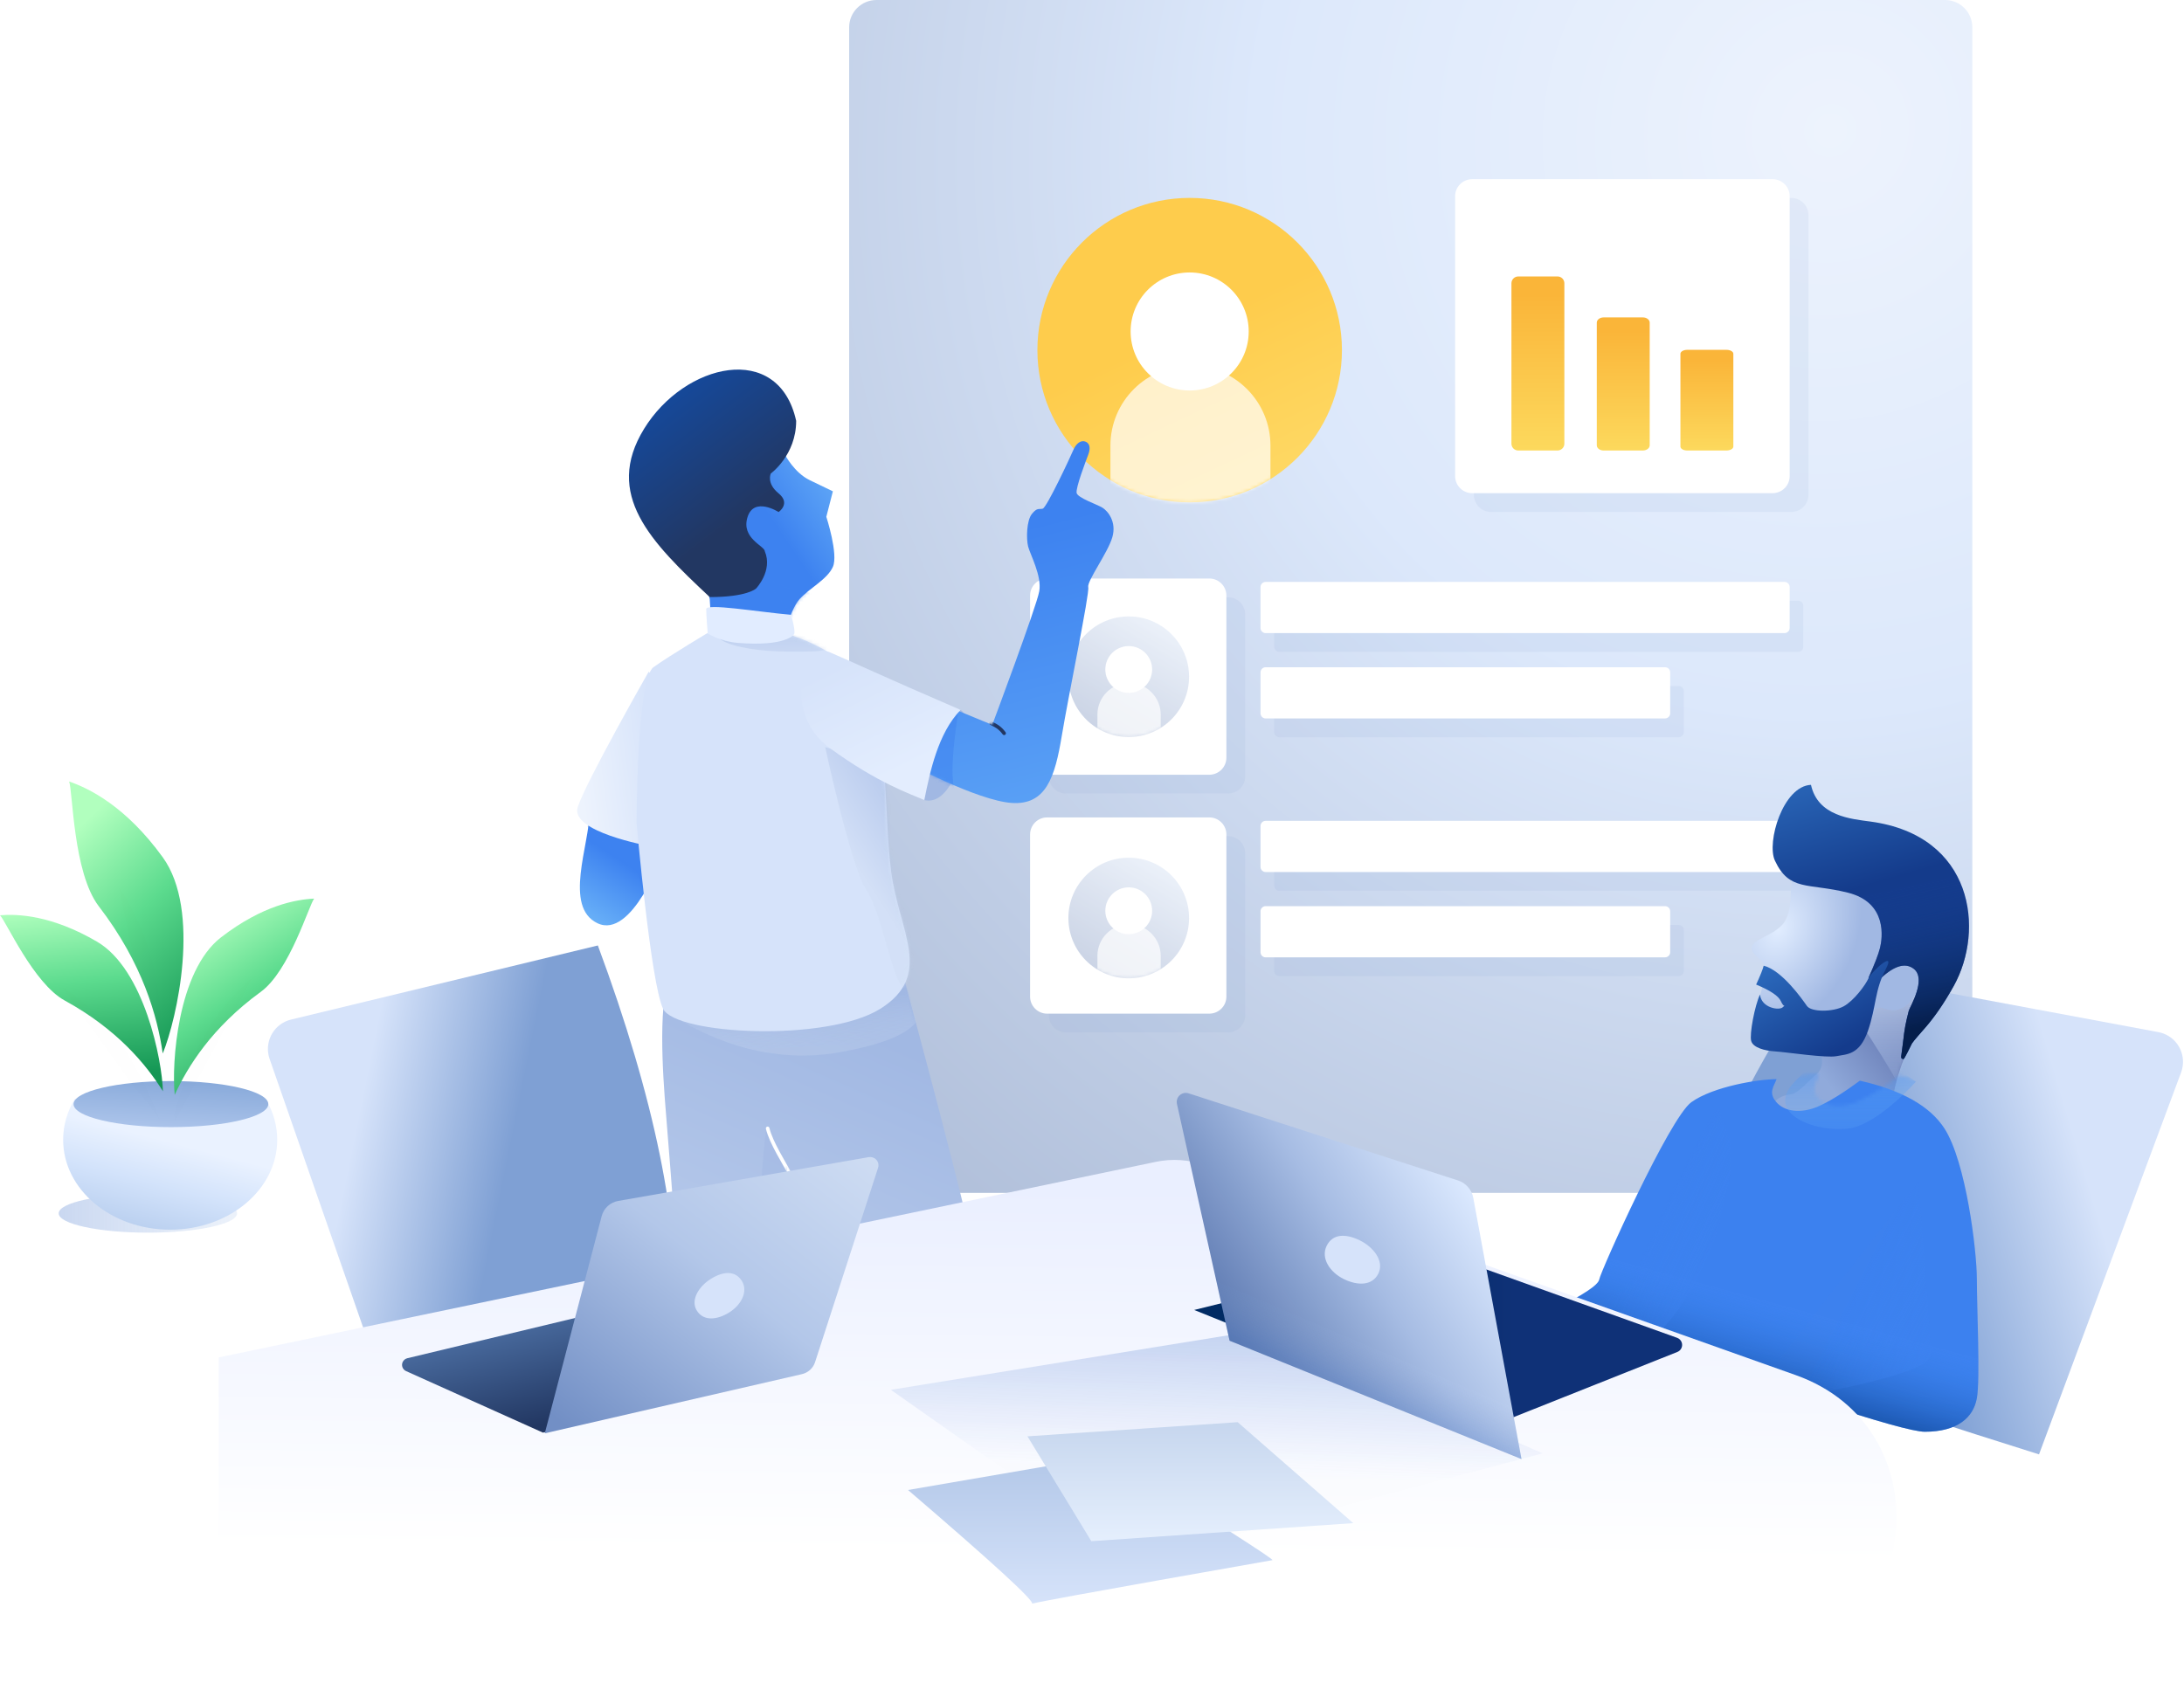 <svg width="651" height="504" viewBox="0 0 651 504" fill="none" xmlns="http://www.w3.org/2000/svg">
<path opacity="0.7" fill-rule="evenodd" clip-rule="evenodd" d="M44.082 355.998C58.766 355.998 70.67 358.577 70.67 361.758C70.67 364.94 58.766 367.519 44.082 367.519C29.398 367.519 17.495 364.94 17.495 361.758C17.495 358.577 29.398 355.998 44.082 355.998Z" fill="url(#paint0_linear)"/>
<path fill-rule="evenodd" clip-rule="evenodd" d="M79.513 328.244C81.514 331.749 82.634 335.676 82.634 339.823C82.634 354.629 68.35 366.632 50.729 366.632C33.108 366.632 18.824 354.629 18.824 339.823C18.824 335.435 20.079 331.293 22.303 327.636C36.437 329.874 64.569 329.73 79.513 328.244Z" fill="url(#paint1_linear)"/>
<mask id="mask0" mask-type="alpha" maskUnits="userSpaceOnUse" x="18" y="327" width="65" height="40">
<path fill-rule="evenodd" clip-rule="evenodd" d="M79.513 328.244C81.514 331.749 82.634 335.676 82.634 339.823C82.634 354.629 68.35 366.632 50.729 366.632C33.108 366.632 18.824 354.629 18.824 339.823C18.824 335.435 20.079 331.293 22.303 327.636C36.437 329.874 64.569 329.73 79.513 328.244Z" fill="white"/>
</mask>
<g mask="url(#mask0)">
</g>
<path fill-rule="evenodd" clip-rule="evenodd" d="M50.952 322.32C66.981 322.32 79.976 325.395 79.976 329.188C79.976 332.981 66.981 336.056 50.952 336.056C34.922 336.056 21.927 332.981 21.927 329.188C21.927 325.395 34.922 322.32 50.952 322.32Z" fill="url(#paint2_linear)"/>
<mask id="mask1" mask-type="alpha" maskUnits="userSpaceOnUse" x="21" y="322" width="59" height="15">
<path fill-rule="evenodd" clip-rule="evenodd" d="M50.952 322.32C66.981 322.32 79.976 325.395 79.976 329.188C79.976 332.981 66.981 336.056 50.952 336.056C34.922 336.056 21.927 332.981 21.927 329.188C21.927 325.395 34.922 322.32 50.952 322.32Z" fill="white"/>
</mask>
<g mask="url(#mask1)">
</g>
<g filter="url(#filter0_i)">
<path fill-rule="evenodd" clip-rule="evenodd" d="M48.513 324.092C46.928 313.123 42.568 297.283 29.459 280.222C21.737 270.173 21.711 245.699 20.596 243C26.655 245.084 37.541 250.455 48.513 265.599C60.015 281.475 52.718 313.852 48.513 324.092Z" fill="url(#paint3_linear)"/>
</g>
<mask id="mask2" mask-type="alpha" maskUnits="userSpaceOnUse" x="20" y="243" width="35" height="82">
<path fill-rule="evenodd" clip-rule="evenodd" d="M48.513 324.092C46.928 313.123 42.568 297.283 29.459 280.222C21.737 270.173 21.711 245.699 20.596 243C26.655 245.084 37.541 250.455 48.513 265.599C60.015 281.475 52.718 313.852 48.513 324.092Z" fill="white"/>
</mask>
<g mask="url(#mask2)">
<g style="mix-blend-mode:multiply" opacity="0.5">
<path fill-rule="evenodd" clip-rule="evenodd" d="M48.069 324.092C49.279 297.428 45.959 280.599 35.522 264.713Z" fill="black" fill-opacity="0.01"/>
</g>
</g>
<g filter="url(#filter1_i)">
<path fill-rule="evenodd" clip-rule="evenodd" d="M48.563 335.351C43.666 327.519 35.014 316.904 19.276 308.297C10.005 303.228 1.758 284.572 0 282.889C5.324 282.442 15.436 282.881 28.9 290.744C43.013 298.987 48.329 326.129 48.563 335.351Z" fill="url(#paint4_linear)"/>
</g>
<mask id="mask3" mask-type="alpha" maskUnits="userSpaceOnUse" x="0" y="282" width="49" height="54">
<path fill-rule="evenodd" clip-rule="evenodd" d="M48.563 335.351C43.666 327.519 35.014 316.904 19.276 308.297C10.005 303.228 1.758 284.572 0 282.889C5.324 282.442 15.436 282.881 28.9 290.744C43.013 298.987 48.329 326.129 48.563 335.351Z" fill="white"/>
</mask>
<g mask="url(#mask3)">
<g style="mix-blend-mode:multiply" opacity="0.5">
<path fill-rule="evenodd" clip-rule="evenodd" d="M48.224 335.5C40.184 314.759 31.993 303.041 18.688 294.433Z" fill="black" fill-opacity="0.01"/>
</g>
</g>
<g filter="url(#filter2_i)">
<path fill-rule="evenodd" clip-rule="evenodd" d="M52.08 336.425C55.941 327.994 63.181 316.309 77.741 305.71C86.317 299.466 92.11 279.827 93.643 277.924C88.282 278.165 78.267 279.907 65.877 289.472C52.888 299.5 51.115 327.212 52.08 336.425Z" fill="url(#paint5_linear)"/>
</g>
<mask id="mask4" mask-type="alpha" maskUnits="userSpaceOnUse" x="51" y="277" width="43" height="60">
<path fill-rule="evenodd" clip-rule="evenodd" d="M52.08 336.425C55.941 327.994 63.181 316.309 77.741 305.71C86.317 299.466 92.11 279.827 93.643 277.924C88.282 278.165 78.267 279.907 65.877 289.472C52.888 299.5 51.115 327.212 52.08 336.425Z" fill="white"/>
</mask>
<g mask="url(#mask4)">
<g style="mix-blend-mode:multiply" opacity="0.5">
<path fill-rule="evenodd" clip-rule="evenodd" d="M50.956 336.406C56.274 314.717 62.911 301.993 75.047 291.705Z" fill="black" fill-opacity="0.01"/>
</g>
</g>
<path fill-rule="evenodd" clip-rule="evenodd" d="M579.761 355.648H261.255C256.759 355.648 253.114 352.003 253.114 347.507V8.141C253.114 3.644 256.759 0 261.255 0H579.761C584.257 0 587.902 3.644 587.902 8.141V347.507C587.902 351.988 584.281 355.623 579.761 355.648Z" fill="url(#paint6_radial)"/>
<g opacity="0.1">
<path fill-rule="evenodd" clip-rule="evenodd" d="M533.97 152.638H444.422C441.612 152.638 439.333 150.36 439.333 147.55V64.108C439.333 61.298 441.612 59.02 444.422 59.02H533.97C536.78 59.02 539.057 61.298 539.057 64.108V147.55C539.057 150.343 536.806 152.611 533.97 152.638Z" fill="#7E9ACA"/>
<path fill-rule="evenodd" clip-rule="evenodd" d="M366.067 236.589H317.732C314.922 236.589 312.644 234.311 312.644 231.501V183.166C312.644 180.356 314.922 178.078 317.732 178.078H366.067C368.877 178.078 371.155 180.356 371.155 183.166V231.501C371.155 234.295 368.904 236.562 366.067 236.589Z" fill="#7E9ACA"/>
<path fill-rule="evenodd" clip-rule="evenodd" d="M366.067 307.821H317.732C314.922 307.821 312.644 305.543 312.644 302.733V254.397C312.644 251.587 314.922 249.309 317.732 249.309H366.067C368.877 249.309 371.155 251.587 371.155 254.397V302.733C371.155 305.526 368.904 307.794 366.067 307.821Z" fill="#7E9ACA"/>
<path fill-rule="evenodd" clip-rule="evenodd" d="M536.004 194.359H381.33C380.488 194.359 379.804 193.676 379.804 192.833V180.622C379.804 179.779 380.488 179.095 381.33 179.095H536.004C536.847 179.095 537.531 179.779 537.531 180.622V192.833C537.531 193.66 536.873 194.334 536.004 194.359Z" fill="#7E9ACA"/>
<path fill-rule="evenodd" clip-rule="evenodd" d="M536.004 265.591H381.33C380.488 265.591 379.804 264.908 379.804 264.065V251.854C379.804 251.011 380.488 250.327 381.33 250.327H536.004C536.847 250.327 537.531 251.011 537.531 251.854V264.065C537.531 264.892 536.873 265.566 536.004 265.591Z" fill="#7E9ACA"/>
<path fill-rule="evenodd" clip-rule="evenodd" d="M500.389 219.799H381.331C380.488 219.799 379.804 219.116 379.804 218.273V206.062C379.804 205.219 380.488 204.535 381.331 204.535H500.389C501.232 204.535 501.915 205.219 501.915 206.062V218.273C501.915 219.1 501.257 219.773 500.389 219.799Z" fill="#7E9ACA"/>
<path fill-rule="evenodd" clip-rule="evenodd" d="M500.389 291.031H381.331C380.488 291.031 379.804 290.347 379.804 289.504V277.293C379.804 276.45 380.488 275.767 381.331 275.767H500.389C501.232 275.767 501.915 276.45 501.915 277.293V289.504C501.915 290.331 501.257 291.005 500.389 291.031Z" fill="#7E9ACA"/>
</g>
<path fill-rule="evenodd" clip-rule="evenodd" d="M528.372 147.042H438.824C436.014 147.042 433.736 144.764 433.736 141.954V58.511C433.736 55.701 436.014 53.423 438.824 53.423H528.372C531.182 53.423 533.46 55.701 533.46 58.511V141.954C533.46 144.747 531.209 147.014 528.372 147.042Z" fill="white"/>
<path fill-rule="evenodd" clip-rule="evenodd" d="M464.264 134.321H452.561C451.438 134.321 450.526 133.41 450.526 132.286V84.46C450.526 83.336 451.438 82.424 452.561 82.424H464.264C465.388 82.424 466.299 83.336 466.299 84.46V132.286C466.299 133.394 465.413 134.296 464.264 134.321Z" fill="url(#paint7_linear)"/>
<path fill-rule="evenodd" clip-rule="evenodd" d="M489.703 134.321H478.001C476.877 134.321 475.966 133.625 475.966 132.765V96.192C475.966 95.332 476.877 94.635 478.001 94.635H489.703C490.827 94.635 491.738 95.332 491.738 96.192V132.765C491.738 133.612 490.853 134.302 489.703 134.321Z" fill="url(#paint8_linear)"/>
<path fill-rule="evenodd" clip-rule="evenodd" d="M514.635 134.321H502.933C501.809 134.321 500.897 133.794 500.897 133.144V105.48C500.897 104.83 501.809 104.302 502.933 104.302H514.635C515.759 104.302 516.67 104.83 516.67 105.48V133.144C516.67 133.785 515.784 134.307 514.635 134.321Z" fill="url(#paint9_linear)"/>
<path fill-rule="evenodd" clip-rule="evenodd" d="M531.933 188.763H377.259C376.416 188.763 375.733 188.08 375.733 187.237V175.026C375.733 174.183 376.416 173.5 377.259 173.5H531.933C532.776 173.5 533.459 174.183 533.459 175.026V187.237C533.459 188.064 532.801 188.738 531.933 188.763Z" fill="white"/>
<path fill-rule="evenodd" clip-rule="evenodd" d="M531.933 259.995H377.259C376.416 259.995 375.733 259.311 375.733 258.468V246.257C375.733 245.414 376.416 244.731 377.259 244.731H531.933C532.776 244.731 533.459 245.414 533.459 246.257V258.468C533.459 259.296 532.801 259.969 531.933 259.995Z" fill="white"/>
<path fill-rule="evenodd" clip-rule="evenodd" d="M496.317 214.203H377.259C376.416 214.203 375.733 213.52 375.733 212.677V200.466C375.733 199.623 376.416 198.939 377.259 198.939H496.317C497.16 198.939 497.844 199.623 497.844 200.466V212.677C497.844 213.504 497.186 214.177 496.317 214.203Z" fill="white"/>
<path fill-rule="evenodd" clip-rule="evenodd" d="M496.317 285.434H377.259C376.416 285.434 375.733 284.751 375.733 283.908V271.697C375.733 270.854 376.416 270.17 377.259 270.17H496.317C497.16 270.17 497.844 270.854 497.844 271.697V283.908C497.844 284.735 497.186 285.408 496.317 285.434Z" fill="white"/>
<path fill-rule="evenodd" clip-rule="evenodd" d="M360.469 230.993H312.133C309.323 230.993 307.045 228.715 307.045 225.905V177.57C307.045 174.76 309.323 172.482 312.133 172.482H360.469C363.279 172.482 365.557 174.76 365.557 177.57V225.905C365.557 228.699 363.306 230.966 360.469 230.993Z" fill="white"/>
<path fill-rule="evenodd" clip-rule="evenodd" d="M360.469 302.225H312.133C309.323 302.225 307.045 299.947 307.045 297.137V248.801C307.045 245.991 309.323 243.713 312.133 243.713H360.469C363.279 243.713 365.557 245.991 365.557 248.801V297.137C365.557 299.93 363.306 302.198 360.469 302.225Z" fill="white"/>
<g opacity="0.6">
<path opacity="0.6" fill-rule="evenodd" clip-rule="evenodd" d="M336.45 219.749C346.382 219.749 354.434 211.698 354.434 201.767C354.434 191.835 346.382 183.784 336.45 183.784C326.517 183.784 318.465 191.835 318.465 201.767C318.465 211.698 326.517 219.749 336.45 219.749Z" fill="url(#paint10_linear)"/>
<mask id="mask5" mask-type="alpha" maskUnits="userSpaceOnUse" x="318" y="183" width="37" height="37">
<path fill-rule="evenodd" clip-rule="evenodd" d="M336.45 219.749C346.382 219.749 354.434 211.698 354.434 201.767C354.434 191.835 346.382 183.784 336.45 183.784C326.517 183.784 318.465 191.835 318.465 201.767C318.465 211.698 326.517 219.749 336.45 219.749Z" fill="white"/>
</mask>
<g mask="url(#mask5)">
<path opacity="0.7" fill-rule="evenodd" clip-rule="evenodd" d="M327.113 213.068C327.113 207.858 331.337 203.634 336.548 203.634V203.634C341.758 203.634 345.982 207.858 345.982 213.068V224.662H327.113V213.068Z" fill="white"/>
<path fill-rule="evenodd" clip-rule="evenodd" d="M336.45 206.582C340.304 206.582 343.428 203.458 343.428 199.605C343.428 195.752 340.304 192.628 336.45 192.628C332.597 192.628 329.473 195.752 329.473 199.605C329.473 203.458 332.597 206.582 336.45 206.582Z" fill="white"/>
</g>
</g>
<g opacity="0.6">
<path opacity="0.6" fill-rule="evenodd" clip-rule="evenodd" d="M336.45 291.686C346.382 291.686 354.434 283.635 354.434 273.704C354.434 263.772 346.382 255.721 336.45 255.721C326.517 255.721 318.465 263.772 318.465 273.704C318.465 283.635 326.517 291.686 336.45 291.686Z" fill="url(#paint11_linear)"/>
<mask id="mask6" mask-type="alpha" maskUnits="userSpaceOnUse" x="318" y="255" width="37" height="37">
<path fill-rule="evenodd" clip-rule="evenodd" d="M336.45 291.686C346.382 291.686 354.434 283.635 354.434 273.704C354.434 263.772 346.382 255.721 336.45 255.721C326.517 255.721 318.465 263.772 318.465 273.704C318.465 283.635 326.517 291.686 336.45 291.686Z" fill="white"/>
</mask>
<g mask="url(#mask6)">
<path opacity="0.7" fill-rule="evenodd" clip-rule="evenodd" d="M327.113 285.005C327.113 279.795 331.337 275.571 336.548 275.571V275.571C341.758 275.571 345.982 279.795 345.982 285.005V296.599H327.113V285.005Z" fill="white"/>
<path fill-rule="evenodd" clip-rule="evenodd" d="M336.45 278.519C340.304 278.519 343.428 275.395 343.428 271.542C343.428 267.689 340.304 264.565 336.45 264.565C332.597 264.565 329.473 267.689 329.473 271.542C329.473 275.395 332.597 278.519 336.45 278.519Z" fill="white"/>
</g>
</g>
<g filter="url(#filter3_d)">
<path fill-rule="evenodd" clip-rule="evenodd" d="M349.612 144.77C374.679 144.77 395 124.452 395 99.388C395 74.324 374.679 54.006 349.612 54.006C324.546 54.006 304.225 74.324 304.225 99.388C304.225 124.452 324.546 144.77 349.612 144.77Z" fill="url(#paint12_linear)"/>
<mask id="mask7" mask-type="alpha" maskUnits="userSpaceOnUse" x="304" y="54" width="91" height="91">
<path fill-rule="evenodd" clip-rule="evenodd" d="M349.387 144.904C374.454 144.904 394.774 124.586 394.774 99.522C394.774 74.458 374.454 54.139 349.387 54.139C324.321 54.139 304 74.458 304 99.522C304 124.586 324.321 144.904 349.387 144.904Z" fill="white"/>
</mask>
<g mask="url(#mask7)">
<path opacity="0.7" fill-rule="evenodd" clip-rule="evenodd" d="M325.993 127.871C325.993 114.698 336.672 104.019 349.845 104.019V104.019C363.017 104.019 373.696 114.698 373.696 127.871V157.274H325.993V127.871Z" fill="white"/>
<path fill-rule="evenodd" clip-rule="evenodd" d="M349.613 111.428C359.333 111.428 367.212 103.55 367.212 93.831C367.212 84.112 359.333 76.234 349.613 76.234C339.894 76.234 332.014 84.112 332.014 93.831C332.014 103.55 339.894 111.428 349.613 111.428Z" fill="white"/>
</g>
</g>
<path fill-rule="evenodd" clip-rule="evenodd" d="M175.73 242.189C175.73 251.73 167.872 270.426 178.119 275.273C188.367 280.121 197.429 254.945 197.429 254.945C197.429 254.945 196.647 236.458 187.383 236.458C178.119 236.458 175.73 232.649 175.73 242.189Z" fill="url(#paint13_linear)"/>
<mask id="mask8" mask-type="alpha" maskUnits="userSpaceOnUse" x="172" y="235" width="26" height="41">
<path fill-rule="evenodd" clip-rule="evenodd" d="M175.73 242.189C175.73 251.73 167.872 270.426 178.119 275.273C188.367 280.121 197.429 254.945 197.429 254.945C197.429 254.945 196.647 236.458 187.383 236.458C178.119 236.458 175.73 232.649 175.73 242.189Z" fill="white"/>
</mask>
<g mask="url(#mask8)">
<g opacity="0.5">
<path fill-rule="evenodd" clip-rule="evenodd" d="M175.14 246.461C175.966 248.141 187.227 257.024 189.089 259.125C190.952 261.225 191.377 266.716 192.447 266.149C193.516 265.581 192.447 249.476 192.447 249.476C192.447 249.476 174.313 244.782 175.14 246.461Z" fill="#3D82F0" style="mix-blend-mode:multiply"/>
</g>
</g>
<path fill-rule="evenodd" clip-rule="evenodd" d="M194.058 458.511C193.886 463.439 192.398 469.551 193.586 472.043C194.773 474.534 201.038 476.041 203.119 476.114C205.201 476.187 206.019 472.701 209.189 474.619C212.358 476.538 230.786 477.08 232.239 469.794C233.692 462.509 224.351 462.182 220.197 462.037C216.043 461.892 211.714 459.715 205.729 454.247C199.744 448.778 194.231 453.584 194.058 458.511Z" fill="url(#paint14_linear)"/>
<path fill-rule="evenodd" clip-rule="evenodd" d="M214.071 460.19C214.035 460.483 214.243 460.749 214.536 460.785C214.53 460.785 214.53 460.785 214.536 460.787C214.552 460.793 214.605 460.812 214.702 460.871C214.823 460.943 214.973 461.052 215.141 461.196C215.476 461.485 215.855 461.891 216.18 462.366C216.847 463.34 217.197 464.455 216.763 465.428C216.642 465.697 216.763 466.013 217.032 466.133C217.302 466.253 217.617 466.133 217.738 465.863C218.4 464.38 217.804 462.847 217.061 461.763C216.682 461.209 216.24 460.734 215.837 460.387C215.635 460.213 215.436 460.066 215.252 459.955C215.083 459.854 214.875 459.751 214.666 459.725C214.373 459.69 214.107 459.898 214.071 460.19Z" fill="white"/>
<path fill-rule="evenodd" clip-rule="evenodd" d="M219.191 461.453C219.155 461.746 219.363 462.012 219.655 462.048C219.945 462.084 220.55 462.307 221.037 462.846C221.503 463.362 221.887 464.196 221.725 465.517C221.689 465.809 221.897 466.076 222.19 466.112C222.482 466.148 222.749 465.939 222.785 465.647C222.983 464.034 222.513 462.887 221.829 462.13C221.165 461.396 220.323 461.054 219.786 460.988C219.493 460.952 219.226 461.161 219.191 461.453Z" fill="white"/>
<path fill-rule="evenodd" clip-rule="evenodd" d="M286.364 468.879C286.794 473.79 286.062 480.039 287.545 482.367C289.027 484.695 295.428 485.427 297.503 485.246C299.578 485.064 299.966 481.504 303.345 483.023C306.725 484.541 325.081 482.833 325.635 475.424C326.189 468.016 316.879 468.831 312.738 469.193C308.597 469.555 304.035 467.922 297.429 463.224C290.822 458.525 285.935 463.967 286.364 468.879Z" fill="url(#paint15_linear)"/>
<path fill-rule="evenodd" clip-rule="evenodd" d="M306.434 468.106C306.434 468.401 306.673 468.64 306.967 468.64C306.962 468.64 306.962 468.64 306.968 468.642C306.984 468.645 307.04 468.658 307.143 468.704C307.271 468.761 307.434 468.851 307.618 468.974C307.986 469.22 308.412 469.577 308.793 470.008C309.573 470.894 310.056 471.958 309.743 472.977C309.657 473.259 309.815 473.557 310.097 473.644C310.379 473.73 310.678 473.572 310.764 473.29C311.241 471.737 310.462 470.288 309.593 469.302C309.149 468.799 308.653 468.381 308.21 468.086C307.989 467.938 307.774 467.816 307.577 467.729C307.397 467.649 307.178 467.572 306.967 467.572C306.673 467.572 306.434 467.811 306.434 468.106Z" fill="white"/>
<path fill-rule="evenodd" clip-rule="evenodd" d="M311.669 468.736C311.669 469.03 311.908 469.269 312.203 469.269C312.495 469.269 313.122 469.417 313.671 469.893C314.197 470.348 314.68 471.129 314.68 472.46C314.68 472.755 314.919 472.994 315.214 472.994C315.509 472.994 315.748 472.755 315.748 472.46C315.748 470.835 315.142 469.754 314.37 469.086C313.622 468.438 312.745 468.202 312.203 468.202C311.908 468.202 311.669 468.441 311.669 468.736Z" fill="white"/>
<path fill-rule="evenodd" clip-rule="evenodd" d="M269.626 292.404C269.626 292.404 289.753 366.147 292.373 382.927C294.994 399.706 301.406 456.424 300.501 465.571C296.121 470.038 288.23 467.364 286.856 466.544C285.482 465.725 277.013 419.06 269.626 400.957C262.238 382.854 245.614 366.193 234.66 347.98C234.66 359.834 226.201 391.559 226.201 391.559C226.201 391.559 213.866 447.583 209.669 456.651C207.677 459.868 197.623 457.509 193.723 456.651C193.723 448.154 202.132 405.225 202.132 390.323C202.132 375.42 199.806 348.412 198.937 337.34C198.069 326.268 195.946 304.787 198.937 292.404C206.521 292.404 269.626 292.404 269.626 292.404Z" fill="url(#paint16_linear)"/>
<mask id="mask9" mask-type="alpha" maskUnits="userSpaceOnUse" x="193" y="292" width="108" height="177">
<path fill-rule="evenodd" clip-rule="evenodd" d="M269.626 292.404C269.626 292.404 289.753 366.147 292.373 382.927C294.994 399.706 301.406 456.424 300.501 465.571C296.121 470.038 288.23 467.364 286.856 466.544C285.482 465.725 277.013 419.06 269.626 400.957C262.238 382.854 245.614 366.193 234.66 347.98C234.66 359.834 226.201 391.559 226.201 391.559C226.201 391.559 213.866 447.583 209.669 456.651C207.677 459.868 197.623 457.509 193.723 456.651C193.723 448.154 202.132 405.225 202.132 390.323C202.132 375.42 199.806 348.412 198.937 337.34C198.069 326.268 195.946 304.787 198.937 292.404C206.521 292.404 269.626 292.404 269.626 292.404Z" fill="white"/>
</mask>
<g mask="url(#mask9)">
<g opacity="0.5">
<path fill-rule="evenodd" clip-rule="evenodd" d="M224.045 400.171C224.045 392.953 227.764 333.972 228.618 336.392C229.473 338.813 236.126 351.883 236.126 351.883C236.126 351.883 224.045 407.389 224.045 400.171Z" fill="#A1B8E3" style="mix-blend-mode:multiply"/>
</g>
<path fill-rule="evenodd" clip-rule="evenodd" d="M228.696 335.906C228.983 335.837 229.271 336.014 229.339 336.301C229.842 338.411 231.073 340.966 232.437 343.481C233.034 344.582 233.661 345.684 234.256 346.728C234.997 348.029 235.686 349.238 236.198 350.24C236.332 350.503 236.228 350.824 235.966 350.959C235.703 351.093 235.382 350.989 235.247 350.726C234.737 349.73 234.075 348.567 233.351 347.296C232.758 346.256 232.123 345.143 231.498 343.99C230.133 341.473 228.839 338.809 228.3 336.549C228.232 336.262 228.409 335.974 228.696 335.906Z" fill="white"/>
<g opacity="0.5">
<path fill-rule="evenodd" clip-rule="evenodd" d="M203.595 304.724C208.3 307.254 226.725 318.024 250.465 313.708C262.195 311.576 269.741 308.785 273.125 304.724C273.125 302.723 270.28 294.31 269.486 291.091C268.691 287.872 197.834 301.625 203.595 304.724Z" fill="url(#paint17_linear)" style="mix-blend-mode:multiply"/>
</g>
</g>
<path fill-rule="evenodd" clip-rule="evenodd" d="M234.029 135.649C234.029 135.649 236.748 140.918 241.355 143.154C245.961 145.391 248.263 146.485 248.263 146.485L246.305 154.081C246.305 154.081 249.955 165.251 248.263 169.017C246.572 172.783 241.355 175.285 238.318 178.643C235.282 182.001 232.475 193.392 232.475 193.392H212.463L211.556 178.643C211.556 178.643 206.219 157.361 215.274 146.485C224.33 135.61 234.029 135.649 234.029 135.649Z" fill="url(#paint18_linear)"/>
<mask id="mask10" mask-type="alpha" maskUnits="userSpaceOnUse" x="209" y="135" width="40" height="59">
<path fill-rule="evenodd" clip-rule="evenodd" d="M234.029 135.649C234.029 135.649 236.748 140.918 241.355 143.154C245.961 145.391 248.263 146.485 248.263 146.485L246.305 154.081C246.305 154.081 249.955 165.251 248.263 169.017C246.572 172.783 241.355 175.285 238.318 178.643C235.282 182.001 232.475 193.392 232.475 193.392H212.463L211.556 178.643C211.556 178.643 206.219 157.361 215.274 146.485C224.33 135.61 234.029 135.649 234.029 135.649Z" fill="white"/>
</mask>
<g mask="url(#mask10)">
<g opacity="0.5">
<path fill-rule="evenodd" clip-rule="evenodd" d="M240.812 176.638C235.76 176.638 227.88 172.165 226.363 170.637C224.847 169.108 238.992 185.641 237.812 188.274C236.88 190.351 233.554 190.987 235.652 190.987C243.216 190.987 245.864 176.638 240.812 176.638Z" fill="#3D82F0" style="mix-blend-mode:multiply"/>
</g>
</g>
<path fill-rule="evenodd" clip-rule="evenodd" d="M211.558 178.02C193.913 161.528 179.941 147.453 191.991 127.841C204.041 108.229 232.078 101.636 237.318 125.476C237.318 135.705 229.766 141.17 229.766 141.17C229.766 141.17 228.353 144.045 232.078 147.095C235.803 150.145 232.078 152.666 232.078 152.666C232.078 152.666 224.722 147.935 222.801 154.235C220.88 160.536 227.971 162.791 227.971 164.368C230.414 170.164 225.371 175.465 225.371 175.465C225.371 175.465 222.788 178.02 211.558 178.02Z" fill="url(#paint19_linear)"/>
<path fill-rule="evenodd" clip-rule="evenodd" d="M193.357 200.268C193.357 200.268 174.469 233.403 172.19 240.694C169.911 247.986 193.357 252.202 193.357 252.202L203.141 210.522L193.357 200.268Z" fill="url(#paint20_linear)"/>
<path fill-rule="evenodd" clip-rule="evenodd" d="M234.162 188.862C234.162 188.862 248.389 192.616 256.771 202.536C265.154 212.456 263.286 242.302 265.661 260.065C268.035 277.828 278.366 290.74 262.408 300.764C246.45 310.788 201.331 308.512 197.641 300.764C193.951 293.016 189.746 245.396 189.746 245.396C189.746 245.396 189.746 202.536 194.786 198.923C199.825 195.31 211.591 188.328 211.591 188.328C211.591 188.328 211.327 189.39 217.003 190.443C222.678 191.496 234.162 188.862 234.162 188.862Z" fill="#D6E3FA"/>
<mask id="mask11" mask-type="alpha" maskUnits="userSpaceOnUse" x="189" y="188" width="83" height="120">
<path fill-rule="evenodd" clip-rule="evenodd" d="M234.162 188.862C234.162 188.862 248.389 192.616 256.771 202.536C265.154 212.456 263.286 242.302 265.661 260.065C268.035 277.828 278.366 290.74 262.408 300.764C246.45 310.788 201.331 308.512 197.641 300.764C193.951 293.016 189.746 245.396 189.746 245.396C189.746 245.396 189.746 202.536 194.786 198.923C199.825 195.31 211.591 188.328 211.591 188.328C211.591 188.328 211.327 189.39 217.003 190.443C222.678 191.496 234.162 188.862 234.162 188.862Z" fill="white"/>
</mask>
<g mask="url(#mask11)">
<path opacity="0.5" fill-rule="evenodd" clip-rule="evenodd" d="M245.979 222.766C245.979 222.766 253.652 258.634 258.27 265.357C262.887 272.08 265.89 292.424 269.585 294.85C273.281 297.276 278.591 269.524 275.936 260.022C273.281 250.521 261.316 227.247 261.316 227.247L245.979 222.766Z" fill="url(#paint21_linear)"/>
<path opacity="0.5" fill-rule="evenodd" clip-rule="evenodd" d="M214.969 190.785C218.385 193.05 227.283 194.276 234.763 194.276C242.243 194.276 244.582 194.355 248.161 193.266C251.74 192.177 250.353 190.785 248.161 190.785C245.97 190.785 239.173 189.187 235.515 189.187C231.857 189.187 211.554 188.519 214.969 190.785Z" fill="url(#paint22_linear)"/>
</g>
<path fill-rule="evenodd" clip-rule="evenodd" d="M210.945 188.861C210.945 188.861 210.504 183.375 210.504 181.605C210.504 179.836 225.24 182.334 235.843 183.326C236.994 187.74 236.79 188.032 236.79 188.861C236.79 189.275 234.142 192.826 219.895 191.675C214.694 191.254 210.945 188.861 210.945 188.861Z" fill="#E1ECFF"/>
<path fill-rule="evenodd" clip-rule="evenodd" d="M284.616 231.316C287.794 224.178 289.592 213.152 286.225 211.653C282.858 210.154 278.083 217.759 274.905 224.897C271.727 232.036 273.701 236.66 275.65 238.585C277.835 239.036 281.437 238.455 284.616 231.316Z" fill="#A1B8E3"/>
<path fill-rule="evenodd" clip-rule="evenodd" d="M280.865 209.979L295.766 216.113C295.766 216.113 308.982 180.85 309.784 176.273C310.585 171.697 307.032 165.238 306.458 162.936C305.884 160.633 305.977 155.215 307.581 153.232C309.186 151.249 309.609 151.957 310.808 151.658C312.006 151.359 319.117 136.108 319.924 134.191C320.73 132.275 322.168 131.073 323.631 131.711C325.093 132.35 324.957 134.054 324.379 135.562C323.801 137.069 320.558 145.529 320.925 147.002C321.292 148.475 327.006 150.38 328.6 151.358C330.194 152.336 332.909 155.552 331.552 160.203C330.195 164.855 323.932 173.288 324.379 175.082C324.826 176.875 318.502 207.267 316.489 219.422C314.477 231.578 311.846 240.102 301.572 239.398C291.298 238.695 270.006 227.271 270.006 227.271C270.006 227.271 271.398 218.397 274.058 215.049C276.718 211.701 280.865 209.979 280.865 209.979Z" fill="url(#paint23_linear)"/>
<mask id="mask12" mask-type="alpha" maskUnits="userSpaceOnUse" x="250" y="130" width="100" height="117">
<path fill-rule="evenodd" clip-rule="evenodd" d="M280.865 209.979L295.766 216.113C295.766 216.113 308.982 180.85 309.784 176.273C310.585 171.697 307.032 165.238 306.458 162.936C305.884 160.633 305.977 155.215 307.581 153.232C309.186 151.249 309.609 151.957 310.808 151.658C312.006 151.359 319.117 136.108 319.924 134.191C320.73 132.275 322.168 131.073 323.631 131.711C325.093 132.35 324.957 134.054 324.379 135.562C323.801 137.069 320.558 145.529 320.925 147.002C321.292 148.475 327.006 150.38 328.6 151.358C330.194 152.336 332.909 155.552 331.552 160.203C330.195 164.855 323.932 173.288 324.379 175.082C324.826 176.875 318.502 207.267 316.489 219.422C314.477 231.578 311.846 240.102 301.572 239.398C291.298 238.695 270.006 227.271 270.006 227.271C270.006 227.271 271.398 218.397 274.058 215.049C276.718 211.701 280.865 209.979 280.865 209.979Z" fill="white"/>
</mask>
<g mask="url(#mask12)">
<g opacity="0.5">
<path fill-rule="evenodd" clip-rule="evenodd" d="M285.757 211.611C285.757 211.611 282.598 230.086 284.58 235.522C286.562 240.958 275.693 233.287 275.693 233.287C275.693 233.287 275.904 225.371 277.575 221.773C279.245 218.175 285.757 211.611 285.757 211.611Z" fill="#3D82F0" style="mix-blend-mode:multiply"/>
</g>
<path fill-rule="evenodd" clip-rule="evenodd" d="M294.969 215.452C295.092 215.184 295.409 215.067 295.677 215.19C295.741 215.219 295.81 215.25 295.885 215.283C296.774 215.681 298.342 216.382 299.742 218.321C299.915 218.561 299.861 218.894 299.622 219.067C299.383 219.239 299.049 219.186 298.876 218.947C297.647 217.243 296.304 216.642 295.441 216.255C295.368 216.222 295.298 216.19 295.231 216.16C294.963 216.037 294.846 215.72 294.969 215.452Z" fill="#223762"/>
</g>
<path fill-rule="evenodd" clip-rule="evenodd" d="M275.518 238.53C277.196 230.133 279.614 218.577 286.334 211.66C262.356 201.321 254.8 197.655 247.262 194.435C239.724 191.215 232.865 212.426 247.262 222.976C261.66 233.527 271.516 236.763 275.518 238.53Z" fill="url(#paint24_linear)"/>
<path fill-rule="evenodd" clip-rule="evenodd" d="M643.346 307.722L542.625 288.924C513.395 331.754 499.563 367.875 501.13 397.285C519.597 404.939 555.15 417.052 607.787 433.624L650.14 319.724C651.875 315.058 649.499 309.869 644.834 308.134C644.351 307.955 643.853 307.817 643.346 307.722Z" fill="url(#paint25_linear)"/>
<path fill-rule="evenodd" clip-rule="evenodd" d="M542.658 313.461C543.577 316.632 543.162 318.921 541.411 320.327C538.785 322.436 536.147 326.024 533.547 326.319C530.947 326.614 528.132 328.04 527.676 331.687C527.456 333.449 518.434 342.559 515.211 355.091C514.395 358.264 515.387 363.147 518.189 369.739L525.643 365.636L536.259 348.44C548.049 344.344 554.696 341.807 556.199 340.829C558.453 339.361 565.755 333.079 564.347 330.724C562.939 328.369 567.519 313.405 570.239 310.496C572.96 307.588 575.188 300.5 575.243 297.883C575.297 295.266 576.24 287.431 569.45 287.681C564.923 287.848 555.993 296.441 542.658 313.461Z" fill="url(#paint26_linear)"/>
<mask id="mask13" mask-type="alpha" maskUnits="userSpaceOnUse" x="514" y="287" width="62" height="83">
<path fill-rule="evenodd" clip-rule="evenodd" d="M542.658 313.461C543.577 316.632 543.162 318.921 541.411 320.327C538.785 322.436 536.147 326.024 533.547 326.319C530.947 326.614 528.132 328.04 527.676 331.687C527.456 333.449 518.434 342.559 515.211 355.091C514.395 358.264 515.387 363.147 518.189 369.739L525.643 365.636L536.259 348.44C548.049 344.344 554.696 341.807 556.199 340.829C558.453 339.361 565.755 333.079 564.347 330.724C562.939 328.369 567.519 313.405 570.239 310.496C572.96 307.588 575.188 300.5 575.243 297.883C575.297 295.266 576.24 287.431 569.45 287.681C564.923 287.848 555.993 296.441 542.658 313.461Z" fill="white"/>
</mask>
<g mask="url(#mask13)">
<path fill-rule="evenodd" clip-rule="evenodd" d="M568.056 326.922C568.056 326.922 555.176 304.064 549.16 298.328C543.144 292.592 577.865 286.81 577.865 286.81L568.056 331.237V326.922Z" fill="url(#paint27_linear)" style="mix-blend-mode:multiply"/>
</g>
<path fill-rule="evenodd" clip-rule="evenodd" d="M535.62 259.697C532.512 261.79 535.163 270.213 531.799 275.021C529.959 277.65 526.09 279.112 524.304 280.158C519.25 283.118 524.443 285.231 525.488 286.992C526.532 288.754 525.7 292.734 524.917 295.871C524.135 299.008 521.36 306.077 524.336 307.656C527.311 309.236 545.577 316.132 550.859 314.025C556.141 311.919 558.03 301.368 559.332 300.681C560.634 299.995 561.548 300.719 562.75 301.019C565.879 301.799 568.704 300.046 570.208 297.55C571.911 294.724 574.332 296.014 573.023 292.152C571.003 286.194 559.297 262.728 554.646 261.041C549.995 259.354 540.427 256.459 535.62 259.697Z" fill="url(#paint28_radial)"/>
<path fill-rule="evenodd" clip-rule="evenodd" d="M550.792 266.144C538.897 263.178 533.365 265.835 529.058 256.59C526.514 251.129 531.467 234.379 539.809 234C541.862 243.363 551.779 244.168 557.525 244.946C588.378 249.123 591.607 277.333 582.37 293.95C579.396 299.299 576.645 303.143 574.191 306.025C572.633 307.855 570.597 310.059 569.909 311.105C569.679 311.454 567.689 315.86 567.345 315.774C566.305 315.515 566.722 315.463 567.233 310.902C567.743 306.342 568.028 305.114 568.953 301.404C569.226 300.308 574.4 291.888 570.427 288.84C567.778 286.808 564.2 288.049 559.692 292.564L556.954 291.532C558.763 287.511 559.906 284.542 560.384 282.626C561.101 279.752 562.687 269.11 550.792 266.144Z" fill="url(#paint29_linear)"/>
<path fill-rule="evenodd" clip-rule="evenodd" d="M550.792 266.144C538.897 263.178 533.365 265.835 529.058 256.59C526.514 251.129 531.467 234.379 539.809 234C541.862 243.363 551.779 244.168 557.525 244.946C588.378 249.123 591.607 277.333 582.37 293.95C579.396 299.299 576.645 303.143 574.191 306.025C572.633 307.855 570.597 310.059 569.909 311.105C569.679 311.454 567.689 315.86 567.345 315.774C566.305 315.515 566.722 315.463 567.233 310.902C567.743 306.342 568.028 305.114 568.953 301.404C569.226 300.308 574.4 291.888 570.427 288.84C567.778 286.808 564.2 288.049 559.692 292.564L556.954 291.532C558.763 287.511 559.906 284.542 560.384 282.626C561.101 279.752 562.687 269.11 550.792 266.144Z" fill="url(#paint30_linear)"/>
<path fill-rule="evenodd" clip-rule="evenodd" d="M556.958 291.67C556.05 293.694 552.624 298.358 549.532 300.043C546.44 301.728 539.927 301.831 538.59 299.91C537.254 297.989 531.185 289.288 525.715 287.924C525.441 289.026 524.691 290.899 523.467 293.544C527.701 295.305 530.159 296.96 530.844 298.511C531.87 300.838 532.421 299.279 531.396 300.313C530.371 301.347 525.019 300.552 524.613 296.517C523.069 299.73 521.411 308.403 521.996 310.384C522.58 312.366 525.945 313.274 529.266 313.488C532.587 313.701 544.42 315.507 547.433 314.891C550.447 314.275 554.276 314.629 556.797 307.328C559.318 300.027 558.758 295.297 562.048 289.078C565.338 282.86 557.866 289.647 556.958 291.67Z" fill="url(#paint31_linear)"/>
<g filter="url(#filter4_i)">
<path fill-rule="evenodd" clip-rule="evenodd" d="M566.384 321.2C578.885 324.047 587.285 328.793 591.583 335.437C598.029 345.403 601.26 371.876 601.26 380.463C601.26 389.05 602.288 410.114 601.26 415.861C600.232 421.608 595.511 425.877 585.742 425.877C579.229 425.877 542.315 413.763 475 389.535C483.853 385.158 488.42 382.133 488.702 380.463C489.124 377.957 509.667 332.262 516.164 327.607C522.661 322.953 536.148 320.75 541.555 320.75C540.764 322.944 539.005 324.715 541.492 327.607C543.978 330.5 548.857 331.005 553.689 328.998C556.911 327.659 561.143 325.06 566.384 321.2Z" fill="#3D82F0"/>
<path fill-rule="evenodd" clip-rule="evenodd" d="M566.384 321.2C578.885 324.047 587.285 328.793 591.583 335.437C598.029 345.403 601.26 371.876 601.26 380.463C601.26 389.05 602.288 410.114 601.26 415.861C600.232 421.608 595.511 425.877 585.742 425.877C579.229 425.877 542.315 413.763 475 389.535C483.853 385.158 488.42 382.133 488.702 380.463C489.124 377.957 509.667 332.262 516.164 327.607C522.661 322.953 536.148 320.75 541.555 320.75C540.764 322.944 539.005 324.715 541.492 327.607C543.978 330.5 548.857 331.005 553.689 328.998C556.911 327.659 561.143 325.06 566.384 321.2Z" fill="url(#paint32_linear)"/>
</g>
<mask id="mask14" mask-type="alpha" maskUnits="userSpaceOnUse" x="475" y="320" width="127" height="106">
<path fill-rule="evenodd" clip-rule="evenodd" d="M566.384 321.2C578.885 324.047 587.285 328.793 591.583 335.437C598.029 345.403 601.26 371.876 601.26 380.463C601.26 389.05 602.288 410.114 601.26 415.861C600.232 421.608 595.511 425.877 585.742 425.877C579.229 425.877 542.315 413.763 475 389.535C483.853 385.158 488.42 382.133 488.702 380.463C489.124 377.957 509.667 332.262 516.164 327.607C522.661 322.953 536.148 320.75 541.555 320.75C540.764 322.944 539.005 324.715 541.492 327.607C543.978 330.5 548.857 331.005 553.689 328.998C556.911 327.659 561.143 325.06 566.384 321.2Z" fill="white"/>
<path fill-rule="evenodd" clip-rule="evenodd" d="M566.384 321.2C578.885 324.047 587.285 328.793 591.583 335.437C598.029 345.403 601.26 371.876 601.26 380.463C601.26 389.05 602.288 410.114 601.26 415.861C600.232 421.608 595.511 425.877 585.742 425.877C579.229 425.877 542.315 413.763 475 389.535C483.853 385.158 488.42 382.133 488.702 380.463C489.124 377.957 509.667 332.262 516.164 327.607C522.661 322.953 536.148 320.75 541.555 320.75C540.764 322.944 539.005 324.715 541.492 327.607C543.978 330.5 548.857 331.005 553.689 328.998C556.911 327.659 561.143 325.06 566.384 321.2Z" stroke="white"/>
</mask>
<g mask="url(#mask14)">
<g opacity="0.585">
<path fill-rule="evenodd" clip-rule="evenodd" d="M534.969 322.508C524.616 333.105 545.039 338.752 553.378 335.929C561.718 333.105 571.076 322.508 571.076 322.508C571.076 322.508 547.495 304.96 541.232 313.734C534.969 322.508 545.322 311.911 534.969 322.508Z" fill="url(#paint33_linear)" style="mix-blend-mode:multiply"/>
</g>
<g opacity="0.547">
<path fill-rule="evenodd" clip-rule="evenodd" d="M520.215 418.387C527.587 418.387 575.518 410.45 575.518 404.007C575.518 397.564 571.823 352.175 571.823 352.175" fill="url(#paint34_linear)" style="mix-blend-mode:multiply"/>
</g>
<g opacity="0.547">
<path fill-rule="evenodd" clip-rule="evenodd" d="M453.066 390.445C456.405 390.445 471.842 410.002 485.946 403.42C502.984 395.467 512.905 366.023 512.905 362.499C512.905 359.802 517.378 350.239 515.675 339.82C514.665 333.643 506.422 320.224 506.422 320.224" fill="url(#paint35_linear)" style="mix-blend-mode:multiply"/>
</g>
</g>
<path fill-rule="evenodd" clip-rule="evenodd" d="M86.756 303.984L178.206 281.888C195.119 327.49 202.793 364.996 201.226 394.407C182.759 402.061 155.058 411.985 118.123 424.179L80.36 315.709C78.724 311.008 81.208 305.87 85.909 304.233C86.187 304.137 86.469 304.054 86.756 303.984Z" fill="url(#paint36_linear)"/>
<path fill-rule="evenodd" clip-rule="evenodd" d="M65.186 404.718L344.546 346.4C349.404 345.386 354.449 345.729 359.126 347.391L535.322 410.009C578.74 425.439 573.752 488.382 528.447 496.782L493.593 503.245C490.884 503.747 488.134 504 485.378 504H110.252C85.363 504 65.186 483.823 65.186 458.935V404.718Z" fill="url(#paint37_linear)"/>
<g style="mix-blend-mode:multiply" opacity="0.197">
<path fill-rule="evenodd" clip-rule="evenodd" d="M265.547 414.373L375.866 396.542L459.803 433.318L338.286 465.553" fill="url(#paint38_linear)"/>
</g>
<path fill-rule="evenodd" clip-rule="evenodd" d="M270.657 444.239L330.62 433.936C363.718 454.62 379.938 465.028 379.28 465.161C378.345 465.349 312.132 476.927 307.659 478.128C308.078 477.059 295.74 465.76 270.657 444.239Z" fill="url(#paint39_linear)"/>
<path fill-rule="evenodd" clip-rule="evenodd" d="M306.259 428.239L368.923 424.022L403.373 454.122L325.303 459.508L306.259 428.239Z" fill="url(#paint40_linear)"/>
<g filter="url(#filter5_i)">
<path fill-rule="evenodd" clip-rule="evenodd" d="M460.075 432.744L516.986 410.083C518.142 409.623 518.706 408.313 518.245 407.156C518.007 406.556 517.521 406.087 516.912 405.869L444.448 379.897L372.962 397.564L460.075 432.744Z" fill="url(#paint41_linear)"/>
</g>
<g filter="url(#filter6_i)">
<path fill-rule="evenodd" clip-rule="evenodd" d="M360.291 323.97L440.589 349.954C442.951 350.719 444.704 352.717 445.155 355.159L459.523 433.027L372.511 397.73L356.819 327.129C356.495 325.671 357.414 324.227 358.872 323.903C359.342 323.798 359.832 323.822 360.291 323.97Z" fill="url(#paint42_linear)"/>
<path fill-rule="evenodd" clip-rule="evenodd" d="M360.291 323.97L440.589 349.954C442.951 350.719 444.704 352.717 445.155 355.159L459.523 433.027L372.511 397.73L356.819 327.129C356.495 325.671 357.414 324.227 358.872 323.903C359.342 323.798 359.832 323.822 360.291 323.97Z" fill="url(#paint43_linear)" fill-opacity="0.23"/>
</g>
<path fill-rule="evenodd" clip-rule="evenodd" d="M400.572 381.36C404.71 383.378 409.074 383.374 410.874 379.683C412.674 375.992 409.427 371.814 405.289 369.796C401.15 367.777 397.237 367.781 395.437 371.472C393.637 375.163 396.434 379.341 400.572 381.36Z" fill="#D6E3FA"/>
<path fill-rule="evenodd" clip-rule="evenodd" d="M161.854 427.144L121.059 408.803C120.012 408.332 119.551 407.117 120.03 406.088C120.295 405.519 120.81 405.099 121.43 404.951L200.28 386.035L242.358 405.573L161.854 427.144Z" fill="url(#paint44_linear)"/>
<path fill-rule="evenodd" clip-rule="evenodd" d="M258.916 345.004L184.31 358.048C181.9 358.469 179.963 360.234 179.354 362.563L162.391 427.342L239.024 409.706C240.88 409.279 242.37 407.925 242.949 406.14L261.738 348.171C262.157 346.877 261.43 345.495 260.114 345.082C259.727 344.961 259.316 344.934 258.916 345.004Z" fill="url(#paint45_linear)"/>
<path fill-rule="evenodd" clip-rule="evenodd" d="M217.402 391.281C213.814 393.534 209.805 393.983 207.759 390.837C205.713 387.691 208.254 383.581 211.842 381.329C215.43 379.077 219.026 378.674 221.071 381.82C223.117 384.966 220.991 389.029 217.402 391.281Z" fill="#D6E3FA"/>
<defs>
<filter id="filter0_i" x="20.596" y="233" width="34.097" height="91.092" filterUnits="userSpaceOnUse" color-interpolation-filters="sRGB">
<feFlood flood-opacity="0" result="BackgroundImageFix"/>
<feBlend mode="normal" in="SourceGraphic" in2="BackgroundImageFix" result="shape"/>
<feColorMatrix in="SourceAlpha" type="matrix" values="0 0 0 0 0 0 0 0 0 0 0 0 0 0 0 0 0 0 127 0" result="hardAlpha"/>
<feOffset dy="-10"/>
<feGaussianBlur stdDeviation="11"/>
<feComposite in2="hardAlpha" operator="arithmetic" k2="-1" k3="1"/>
<feColorMatrix type="matrix" values="0 0 0 0 0.221 0 0 0 0 0.779 0 0 0 0 0.61 0 0 0 1 0"/>
<feBlend mode="normal" in2="shape" result="effect1_innerShadow"/>
</filter>
<filter id="filter1_i" x="0" y="272.769" width="48.563" height="62.582" filterUnits="userSpaceOnUse" color-interpolation-filters="sRGB">
<feFlood flood-opacity="0" result="BackgroundImageFix"/>
<feBlend mode="normal" in="SourceGraphic" in2="BackgroundImageFix" result="shape"/>
<feColorMatrix in="SourceAlpha" type="matrix" values="0 0 0 0 0 0 0 0 0 0 0 0 0 0 0 0 0 0 127 0" result="hardAlpha"/>
<feOffset dy="-10"/>
<feGaussianBlur stdDeviation="11"/>
<feComposite in2="hardAlpha" operator="arithmetic" k2="-1" k3="1"/>
<feColorMatrix type="matrix" values="0 0 0 0 0.221 0 0 0 0 0.779 0 0 0 0 0.61 0 0 0 1 0"/>
<feBlend mode="normal" in2="shape" result="effect1_innerShadow"/>
</filter>
<filter id="filter2_i" x="51.859" y="267.924" width="41.784" height="68.501" filterUnits="userSpaceOnUse" color-interpolation-filters="sRGB">
<feFlood flood-opacity="0" result="BackgroundImageFix"/>
<feBlend mode="normal" in="SourceGraphic" in2="BackgroundImageFix" result="shape"/>
<feColorMatrix in="SourceAlpha" type="matrix" values="0 0 0 0 0 0 0 0 0 0 0 0 0 0 0 0 0 0 127 0" result="hardAlpha"/>
<feOffset dy="-10"/>
<feGaussianBlur stdDeviation="11"/>
<feComposite in2="hardAlpha" operator="arithmetic" k2="-1" k3="1"/>
<feColorMatrix type="matrix" values="0 0 0 0 0.221 0 0 0 0 0.779 0 0 0 0 0.61 0 0 0 1 0"/>
<feBlend mode="normal" in2="shape" result="effect1_innerShadow"/>
</filter>
<filter id="filter3_d" x="304.225" y="54.006" width="95.775" height="95.898" filterUnits="userSpaceOnUse" color-interpolation-filters="sRGB">
<feFlood flood-opacity="0" result="BackgroundImageFix"/>
<feColorMatrix in="SourceAlpha" type="matrix" values="0 0 0 0 0 0 0 0 0 0 0 0 0 0 0 0 0 0 127 0"/>
<feOffset dx="5" dy="5"/>
<feColorMatrix type="matrix" values="0 0 0 0 1 0 0 0 0 0.706 0 0 0 0 0.09 0 0 0 0.32 0"/>
<feBlend mode="normal" in2="BackgroundImageFix" result="effect1_dropShadow"/>
<feBlend mode="normal" in="SourceGraphic" in2="effect1_dropShadow" result="shape"/>
</filter>
<filter id="filter4_i" x="463" y="320.75" width="138.717" height="106.128" filterUnits="userSpaceOnUse" color-interpolation-filters="sRGB">
<feFlood flood-opacity="0" result="BackgroundImageFix"/>
<feBlend mode="normal" in="SourceGraphic" in2="BackgroundImageFix" result="shape"/>
<feColorMatrix in="SourceAlpha" type="matrix" values="0 0 0 0 0 0 0 0 0 0 0 0 0 0 0 0 0 0 127 0" result="hardAlpha"/>
<feOffset dx="-12" dy="1"/>
<feGaussianBlur stdDeviation="13.5"/>
<feComposite in2="hardAlpha" operator="arithmetic" k2="-1" k3="1"/>
<feColorMatrix type="matrix" values="0 0 0 0 0.09 0 0 0 0 0.255 0 0 0 0 0.573 0 0 0 0.204 0"/>
<feBlend mode="normal" in2="shape" result="effect1_innerShadow"/>
</filter>
<filter id="filter5_i" x="355.962" y="372.897" width="162.444" height="59.847" filterUnits="userSpaceOnUse" color-interpolation-filters="sRGB">
<feFlood flood-opacity="0" result="BackgroundImageFix"/>
<feBlend mode="normal" in="SourceGraphic" in2="BackgroundImageFix" result="shape"/>
<feColorMatrix in="SourceAlpha" type="matrix" values="0 0 0 0 0 0 0 0 0 0 0 0 0 0 0 0 0 0 127 0" result="hardAlpha"/>
<feOffset dx="-17" dy="-7"/>
<feGaussianBlur stdDeviation="12"/>
<feComposite in2="hardAlpha" operator="arithmetic" k2="-1" k3="1"/>
<feColorMatrix type="matrix" values="0 0 0 0 0.239 0 0 0 0 0.51 0 0 0 0 0.941 0 0 0 0.775 0"/>
<feBlend mode="normal" in2="shape" result="effect1_innerShadow"/>
</filter>
<filter id="filter6_i" x="350.754" y="323.839" width="108.769" height="111.189" filterUnits="userSpaceOnUse" color-interpolation-filters="sRGB">
<feFlood flood-opacity="0" result="BackgroundImageFix"/>
<feBlend mode="normal" in="SourceGraphic" in2="BackgroundImageFix" result="shape"/>
<feColorMatrix in="SourceAlpha" type="matrix" values="0 0 0 0 0 0 0 0 0 0 0 0 0 0 0 0 0 0 127 0" result="hardAlpha"/>
<feOffset dx="-6" dy="2"/>
<feGaussianBlur stdDeviation="6"/>
<feComposite in2="hardAlpha" operator="arithmetic" k2="-1" k3="1"/>
<feColorMatrix type="matrix" values="0 0 0 0 1 0 0 0 0 1 0 0 0 0 1 0 0 0 0.5 0"/>
<feBlend mode="normal" in2="shape" result="effect1_innerShadow"/>
</filter>
<linearGradient id="paint0_linear" x1="71.556" y1="355.554" x2="17.052" y2="355.554" gradientUnits="userSpaceOnUse">
<stop stop-color="#D9E5F6" stop-opacity="0.713"/>
<stop offset="1" stop-color="#B2C6EA"/>
</linearGradient>
<linearGradient id="paint1_linear" x1="72.648" y1="382.554" x2="81.569" y2="348.471" gradientUnits="userSpaceOnUse">
<stop stop-color="#ACC5E9"/>
<stop offset="0.627" stop-color="#D3E3FB"/>
<stop offset="1" stop-color="#EAF2FF"/>
</linearGradient>
<linearGradient id="paint2_linear" x1="23.702" y1="319.147" x2="22.286" y2="341.845" gradientUnits="userSpaceOnUse">
<stop stop-color="#86A8D9"/>
<stop offset="1" stop-color="#BCD0F2"/>
</linearGradient>
<linearGradient id="paint3_linear" x1="14.812" y1="264.997" x2="62.438" y2="314.865" gradientUnits="userSpaceOnUse">
<stop stop-color="#B1FFBE"/>
<stop offset="0.444" stop-color="#5CDB8E"/>
<stop offset="1" stop-color="#149654"/>
</linearGradient>
<linearGradient id="paint4_linear" x1="14.12" y1="280.145" x2="20.967" y2="333.065" gradientUnits="userSpaceOnUse">
<stop stop-color="#B1FFBE"/>
<stop offset="0.444" stop-color="#5CDB8E"/>
<stop offset="1" stop-color="#149654"/>
</linearGradient>
<linearGradient id="paint5_linear" x1="44.476" y1="293.408" x2="75.839" y2="342.632" gradientUnits="userSpaceOnUse">
<stop stop-color="#B1FFBE"/>
<stop offset="0.444" stop-color="#5CDB8E"/>
<stop offset="1" stop-color="#149654"/>
</linearGradient>
<radialGradient id="paint6_radial" cx="0" cy="0" r="1" gradientUnits="userSpaceOnUse" gradientTransform="translate(542.943 39.943) rotate(118.593) scale(423.636 410.871)">
<stop stop-color="#EDF3FD"/>
<stop offset="0.409" stop-color="#DCE8FB"/>
<stop offset="1" stop-color="#AEBDD8"/>
</radialGradient>
<linearGradient id="paint7_linear" x1="468.289" y1="152.787" x2="468.289" y2="87.792" gradientUnits="userSpaceOnUse">
<stop stop-color="#FDE76B"/>
<stop offset="1" stop-color="#FAB539"/>
</linearGradient>
<linearGradient id="paint8_linear" x1="493.729" y1="148.442" x2="493.729" y2="98.74" gradientUnits="userSpaceOnUse">
<stop stop-color="#FDE76B"/>
<stop offset="1" stop-color="#FAB539"/>
</linearGradient>
<linearGradient id="paint9_linear" x1="518.66" y1="145.002" x2="518.66" y2="107.407" gradientUnits="userSpaceOnUse">
<stop stop-color="#FDE76B"/>
<stop offset="1" stop-color="#FAB539"/>
</linearGradient>
<linearGradient id="paint10_linear" x1="335.634" y1="178.934" x2="316.977" y2="210.422" gradientUnits="userSpaceOnUse">
<stop stop-color="#CBDAF1"/>
<stop offset="1" stop-color="#7089B9"/>
</linearGradient>
<linearGradient id="paint11_linear" x1="335.634" y1="250.871" x2="316.977" y2="282.359" gradientUnits="userSpaceOnUse">
<stop stop-color="#CBDAF1"/>
<stop offset="1" stop-color="#7089B9"/>
</linearGradient>
<linearGradient id="paint12_linear" x1="442.18" y1="184.625" x2="389.857" y2="73.22" gradientUnits="userSpaceOnUse">
<stop stop-color="#FFE883"/>
<stop offset="1" stop-color="#FECC4C"/>
</linearGradient>
<linearGradient id="paint13_linear" x1="192.411" y1="289.007" x2="205.028" y2="269.589" gradientUnits="userSpaceOnUse">
<stop stop-color="#70B8F9"/>
<stop offset="1" stop-color="#3D82F0"/>
</linearGradient>
<linearGradient id="paint14_linear" x1="196.123" y1="484.128" x2="211.581" y2="460.479" gradientUnits="userSpaceOnUse">
<stop stop-color="#47689B"/>
<stop offset="1" stop-color="#223762"/>
</linearGradient>
<linearGradient id="paint15_linear" x1="291.536" y1="494.053" x2="303.996" y2="468.696" gradientUnits="userSpaceOnUse">
<stop stop-color="#47689B"/>
<stop offset="1" stop-color="#223762"/>
</linearGradient>
<linearGradient id="paint16_linear" x1="250.769" y1="505.052" x2="324.823" y2="336.63" gradientUnits="userSpaceOnUse">
<stop stop-color="#CFDDF3"/>
<stop offset="1" stop-color="#A1B8E3"/>
</linearGradient>
<linearGradient id="paint17_linear" x1="285.725" y1="309.537" x2="284.924" y2="295.338" gradientUnits="userSpaceOnUse">
<stop stop-color="#CFDDF3" stop-opacity="0.478"/>
<stop offset="1" stop-color="#A1B8E3"/>
</linearGradient>
<linearGradient id="paint18_linear" x1="246.368" y1="121.113" x2="219.411" y2="139.297" gradientUnits="userSpaceOnUse">
<stop stop-color="#70B8F9"/>
<stop offset="1" stop-color="#3D82F0"/>
</linearGradient>
<linearGradient id="paint19_linear" x1="198.34" y1="120.856" x2="222.485" y2="152.689" gradientUnits="userSpaceOnUse">
<stop stop-color="#164898"/>
<stop offset="1" stop-color="#223762"/>
</linearGradient>
<linearGradient id="paint20_linear" x1="174.563" y1="245.844" x2="198.797" y2="242.661" gradientUnits="userSpaceOnUse">
<stop stop-color="#EDF3FD"/>
<stop offset="1" stop-color="#D6E3FA"/>
</linearGradient>
<linearGradient id="paint21_linear" x1="264.925" y1="272.698" x2="281.027" y2="262.432" gradientUnits="userSpaceOnUse">
<stop stop-color="#CFDDF3"/>
<stop offset="1" stop-color="#A1B8E3"/>
</linearGradient>
<linearGradient id="paint22_linear" x1="297.072" y1="200.339" x2="296.85" y2="185.226" gradientUnits="userSpaceOnUse">
<stop stop-color="#CFDDF3"/>
<stop offset="1" stop-color="#A1B8E3"/>
</linearGradient>
<linearGradient id="paint23_linear" x1="383.296" y1="288.814" x2="347.772" y2="146.336" gradientUnits="userSpaceOnUse">
<stop stop-color="#70B8F9"/>
<stop offset="1" stop-color="#3D82F0"/>
</linearGradient>
<linearGradient id="paint24_linear" x1="231.262" y1="207.382" x2="247.267" y2="240.199" gradientUnits="userSpaceOnUse">
<stop stop-color="#D6E3FA"/>
<stop offset="1" stop-color="#E3EDFE"/>
</linearGradient>
<linearGradient id="paint25_linear" x1="566.902" y1="376.561" x2="624.493" y2="359.4" gradientUnits="userSpaceOnUse">
<stop stop-color="#7FA0D4"/>
<stop offset="1" stop-color="#D6E3FA"/>
</linearGradient>
<linearGradient id="paint26_linear" x1="554.444" y1="283.816" x2="529.44" y2="303.464" gradientUnits="userSpaceOnUse">
<stop stop-color="#5D6FAA"/>
<stop offset="1" stop-color="#90AADB"/>
</linearGradient>
<linearGradient id="paint27_linear" x1="548.271" y1="286.81" x2="548.271" y2="331.237" gradientUnits="userSpaceOnUse">
<stop stop-color="#CFDDF3"/>
<stop offset="1" stop-color="#A1B8E3" stop-opacity="0.01"/>
</linearGradient>
<radialGradient id="paint28_radial" cx="0" cy="0" r="1" gradientUnits="userSpaceOnUse" gradientTransform="translate(530.092 276.941) rotate(23.405) scale(23.361 31.392)">
<stop stop-color="#E1EDFF"/>
<stop offset="1" stop-color="#A1B8E3"/>
</radialGradient>
<linearGradient id="paint29_linear" x1="512.959" y1="232.872" x2="524.682" y2="273.337" gradientUnits="userSpaceOnUse">
<stop stop-color="#2D6DC0"/>
<stop offset="1" stop-color="#143B8C"/>
</linearGradient>
<linearGradient id="paint30_linear" x1="547.17" y1="268.72" x2="555.953" y2="309.957" gradientUnits="userSpaceOnUse">
<stop stop-color="#174293" stop-opacity="0.01"/>
<stop offset="1" stop-color="#051E4B"/>
</linearGradient>
<linearGradient id="paint31_linear" x1="500.666" y1="301.011" x2="518.403" y2="330.828" gradientUnits="userSpaceOnUse">
<stop stop-color="#2D6DC0"/>
<stop offset="1" stop-color="#143B8C"/>
</linearGradient>
<linearGradient id="paint32_linear" x1="509.66" y1="378.983" x2="503.111" y2="403.022" gradientUnits="userSpaceOnUse">
<stop stop-color="#2E7DE7" stop-opacity="0.01"/>
<stop offset="1" stop-color="#00357E" stop-opacity="0.5"/>
</linearGradient>
<linearGradient id="paint33_linear" x1="571.076" y1="336.652" x2="571.076" y2="310.809" gradientUnits="userSpaceOnUse">
<stop stop-color="#70B8F9" stop-opacity="0.276"/>
<stop offset="1" stop-color="#3D82F0"/>
</linearGradient>
<linearGradient id="paint34_linear" x1="543.139" y1="402.989" x2="570.137" y2="416.89" gradientUnits="userSpaceOnUse">
<stop stop-color="#3D82F0" stop-opacity="0.01"/>
<stop offset="1" stop-color="#3D82F0"/>
</linearGradient>
<linearGradient id="paint35_linear" x1="479.178" y1="385.111" x2="511.308" y2="399.868" gradientUnits="userSpaceOnUse">
<stop stop-color="#3D82F0" stop-opacity="0.01"/>
<stop offset="1" stop-color="#3D82F0"/>
</linearGradient>
<linearGradient id="paint36_linear" x1="155.145" y1="327.436" x2="109.744" y2="318.241" gradientUnits="userSpaceOnUse">
<stop stop-color="#7FA0D4"/>
<stop offset="1" stop-color="#D6E3FA"/>
</linearGradient>
<linearGradient id="paint37_linear" x1="108.745" y1="351.962" x2="107.612" y2="461.275" gradientUnits="userSpaceOnUse">
<stop stop-color="#EAEFFF"/>
<stop offset="1" stop-color="white"/>
</linearGradient>
<linearGradient id="paint38_linear" x1="304.123" y1="394.2" x2="302.44" y2="436.263" gradientUnits="userSpaceOnUse">
<stop stop-color="#0041B2"/>
<stop offset="1" stop-color="#2D64D7" stop-opacity="0.01"/>
</linearGradient>
<linearGradient id="paint39_linear" x1="270.657" y1="433.936" x2="270.657" y2="478.128" gradientUnits="userSpaceOnUse">
<stop stop-color="#B2C7E8"/>
<stop offset="1" stop-color="#D6E3FA"/>
</linearGradient>
<linearGradient id="paint40_linear" x1="306.259" y1="424.022" x2="306.259" y2="459.507" gradientUnits="userSpaceOnUse">
<stop stop-color="#C6D6EE"/>
<stop offset="1" stop-color="#E5EFFD"/>
</linearGradient>
<linearGradient id="paint41_linear" x1="430.988" y1="397.979" x2="468.364" y2="397.979" gradientUnits="userSpaceOnUse">
<stop stop-color="#002B64"/>
<stop offset="1" stop-color="#0F3177"/>
</linearGradient>
<linearGradient id="paint42_linear" x1="419.556" y1="316.294" x2="347.546" y2="363.226" gradientUnits="userSpaceOnUse">
<stop stop-color="#DBE9FF"/>
<stop offset="0.441" stop-color="#A7BDE4"/>
<stop offset="1" stop-color="#5876AF"/>
</linearGradient>
<linearGradient id="paint43_linear" x1="420.373" y1="402.041" x2="415.319" y2="413.914" gradientUnits="userSpaceOnUse">
<stop stop-color="#869FCE" stop-opacity="0.01"/>
<stop offset="1" stop-color="#4975C1"/>
</linearGradient>
<linearGradient id="paint44_linear" x1="91.923" y1="412.77" x2="99.296" y2="441.037" gradientUnits="userSpaceOnUse">
<stop stop-color="#47689B"/>
<stop offset="1" stop-color="#223762"/>
</linearGradient>
<linearGradient id="paint45_linear" x1="213.413" y1="305.44" x2="138.036" y2="401.151" gradientUnits="userSpaceOnUse">
<stop stop-color="#CFDDF3"/>
<stop offset="0.474" stop-color="#B3C7E9"/>
<stop offset="1" stop-color="#728FC5"/>
</linearGradient>
</defs>
</svg>
